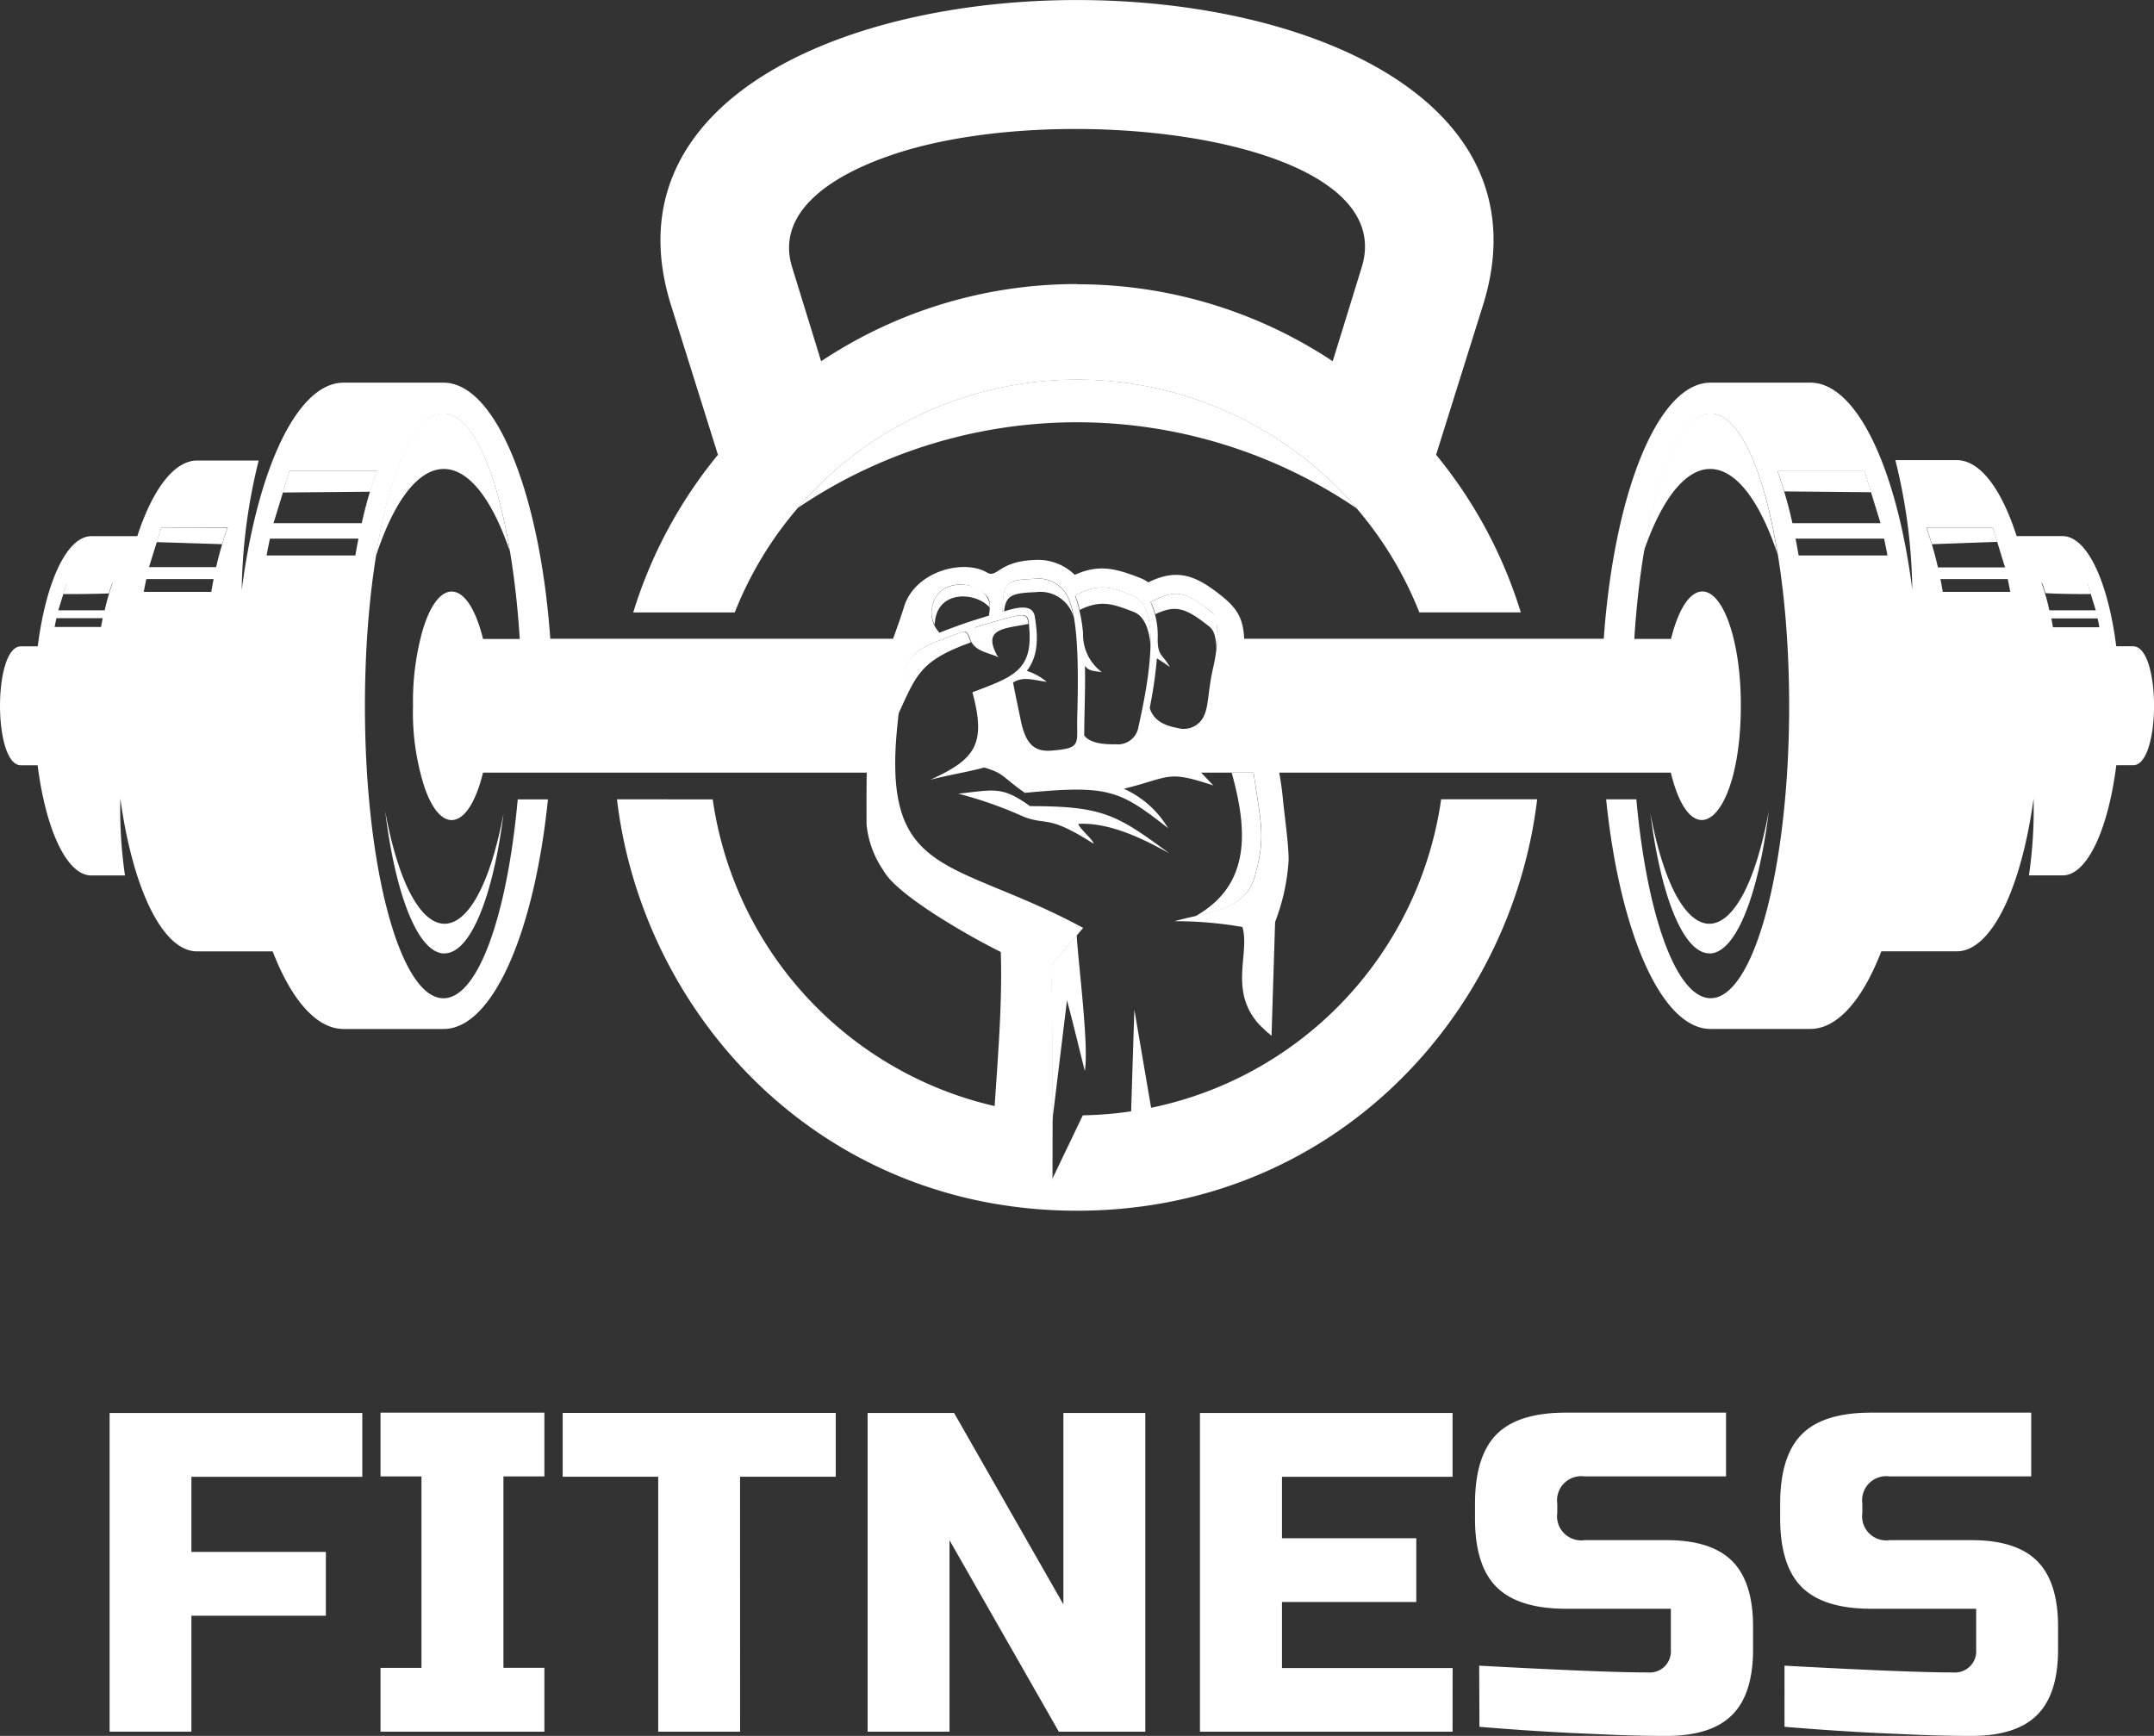 <svg xmlns="http://www.w3.org/2000/svg" width="193.559" height="156" viewBox="0 0 193.559 156"><rect x="0" y="0" width="193.559" height="156" fill="#333333" stroke="none"/><g transform="translate(-0.003 -0.03)"><g transform="translate(0.002 0.03)"><path d="M114.966,71.871a33.085,33.085,0,0,0,28.67,28.148l1.814,6.021,2.773-5.781a33.069,33.069,0,0,0,32.2-28.4h8.627c-2.346,19.574-18.4,36.974-41.347,36.974S108.7,91.434,106.36,71.861ZM147.7,34.152a33.07,33.07,0,0,0-30.755,20.914h-9.122A41.5,41.5,0,0,1,115.435,40.9L111.2,27.4c-11.306-36.489,84.31-36.489,73,0L179.968,40.9a41.5,41.5,0,0,1,7.611,14.163h-9.117A33.074,33.074,0,0,0,147.7,34.152Zm0-8.575a41.441,41.441,0,0,1,22.978,6.917l2.606-8.45c3.555-11.468-25.834-15.179-41.378-10.368-6.667,2.085-11.28,5.593-9.805,10.368l2.606,8.45A41.43,41.43,0,0,1,147.7,25.557Z" transform="translate(-50.919 -0.03)" fill="#fff" fill-rule="evenodd"/><path d="M26.023,73.939,24.579,78.63h7.928a40,40,0,0,1,1.35-4.691Zm-11.53,5.093-1.1,3.545h6.031a30.525,30.525,0,0,1,1.043-3.571Zm-1.34,4.618c-.083.386-.162.766-.229,1.152h6.062c.068-.391.136-.771.214-1.152ZM6,84,5.24,86.46H9.41A21.253,21.253,0,0,1,10.119,84Zm-.928,3.164c-.057.261-.109.521-.162.792h4.17c.047-.271.1-.521.151-.792Zm19.188-7.147c-.109.521-.214,1.006-.3,1.512h7.975c.089-.521.182-1.043.281-1.512Zm143.281-6.078,1.449,4.691h-7.918a40.035,40.035,0,0,0-1.345-4.691Zm11.536,5.093,1.1,3.571h-6.031a30.525,30.525,0,0,0-1.043-3.571Zm1.34,4.618c.083.386.156.766.229,1.152h-6.062c-.068-.391-.136-.771-.214-1.152Zm7.152.349.761,2.46h-4.17a20.3,20.3,0,0,0-.7-2.46Zm.928,3.19c.057.261.109.521.156.792h-4.17c-.047-.271-.094-.521-.146-.792Zm-19.188-7.173c.109.521.209,1.006.3,1.512h-7.981c-.089-.521-.182-1.043-.281-1.512Zm-16.331,4.749c-1.157,0-2.184,1.684-2.815,4.264h-3.3c.725-11.609,3.524-20.251,6.86-20.251,3.894,0,7.053,11.76,7.053,26.267s-3.159,26.272-7.053,26.272c-3.1,0-5.734-7.48-6.677-17.869h-2.716c1.22,11.937,4.962,20.632,9.383,20.632h8.966c2.434,0,4.691-2.606,6.38-6.975h6.776c3.128,0,5.8-5.677,6.907-13.73a41.413,41.413,0,0,1-.417,6.907h3.023c2.21,0,4.092-4.113,4.827-9.9h1.506c2.513,0,2.513-10.691,0-10.691H190.17c-.735-5.776-2.606-9.9-4.827-9.9H181.22c-1.355-4.207-3.268-6.829-5.39-6.829h-5.51A50.344,50.344,0,0,1,171.842,84.6c-1.387-10.848-4.983-18.6-9.159-18.6h-8.966c-4.723,0-8.663,9.868-9.6,23.014H110.625c.568,4.17-2.695,8.1-3.748,12.031h43.265c1.95,7.991,6.292,4.029,6.292-6.015C156.455,89.374,154.9,84.766,152.978,84.766ZM37.95,88.362c1.444-5,4.128-4.775,5.458.672h3.3c-.73-11.609-3.524-20.251-6.86-20.251-3.894,0-7.053,11.76-7.053,26.267s3.159,26.272,7.053,26.272c3.128,0,5.734-7.48,6.677-17.869h2.716c-1.22,11.937-4.962,20.632-9.383,20.632H30.886c-2.44,0-4.691-2.606-6.38-6.975H17.724c-3.128,0-5.8-5.677-6.907-13.73a41.415,41.415,0,0,0,.417,6.907H8.211c-2.21,0-4.092-4.113-4.827-9.9h-1.5c-2.507,0-2.507-10.691,0-10.691H3.395c.735-5.776,2.606-9.9,4.827-9.9H12.34c1.361-4.175,3.3-6.8,5.385-6.8H23.25a50.6,50.6,0,0,0-1.527,11.645C23.14,73.751,26.706,66,30.886,66h8.966c4.691,0,8.663,9.868,9.6,23.014H82.19c-1.678,5.15-1.944,6.292-2.023,12.031H43.407c-1.282,5.249-3.816,5.651-5.291,1.209a22.013,22.013,0,0,1-1-7.225A23.723,23.723,0,0,1,37.95,88.362Z" transform="translate(-0.002 -31.612)" fill="#fff" fill-rule="evenodd"/><path d="M174.83,109.866c.261.881.959,1.533,2.481,1.8a1.993,1.993,0,0,0,2.45-1.215c.365-.86.318-2.174.745-4.087a15.212,15.212,0,0,0,.422-3.388,5.333,5.333,0,0,0-.4-1.616c-.235-.172-.464-.354-.693-.521-2-1.517-2.867-1.564-4.931-.48a7.178,7.178,0,0,1,.641,3.31c0,1.564.448,1.35,1.089,2.523-.391-.281-.74-.521-1.157-.777a39.463,39.463,0,0,1-.646,4.457m-5.885,2.476c.521.678,1.715.813,2.825.787a1.873,1.873,0,0,0,2.049-1.564c.521-2.4,2.408-10.655-.485-11.786-1.991-.782-3.128-1.178-5.213,0a13.312,13.312,0,0,1,.719,3.4,4.2,4.2,0,0,0,1.7,3.477c-.579-.12-1.152-.047-1.527-.573.036,2.523-.063,4.1-.068,6.245Zm-8.564-10.764c.229-1.533,0-1.809-1.043-2.4-1.444-.85-3.649-.365-4.009,1.433a2.521,2.521,0,0,0,.615,2.492c1.434-.579,2.976-1.1,4.436-1.533Zm13.068,35.4,2.314,13.553-2.747.13Zm-9.67-30.447a5.416,5.416,0,0,1,1.793.985c-1.162-.141-2.085-.521-3.023.063.2,1.043.459,2.262.7,3.435.459,2.215,1.308,2.789,2.742,2.685,2.768-.214,2.262-.589,2.325-2.971.094-3.492.162-8.34-.683-10.462a2.947,2.947,0,0,0-3.2-2.007c-2.575.1-2.763.334-2.82,2.966.672-.182,2.648-.949,2.883.4C164.822,103.532,164.822,105.216,163.779,106.545Zm21.68,32.512v.031l-.771-.735h0c-2.794-3.065-.829-6.4-1.527-8.789a34.835,34.835,0,0,0-6.094-.521c2.976-.844,6.375-.912,7.23-4.082,1.074-3.967.454-4.655-.4-11.233-.745.4-1.439.725-2.085,1,.146.141.292.281.433.427a17.125,17.125,0,0,0-3,.318l1.3,1.371c-4.2-1.392-3.779-.766-8.038.3a8.789,8.789,0,0,1,3.967,3.534c-4.379-3.44-5.369-3.883-12.865-3.169-2.21-1.564-1.824-1.725-3.649-2.278-1.491.412-3.362.7-4.853,1.105,3.951-1.809,5.088-3.1,3.79-7.866,3.612-1.366,5.406-1.939,5.114-5.687-.083-1.043,0-1.491-1.486-1.11-1.152.292-2.3.61-3.435.985.339,1.611.871,1.658,2.158,2.648-1.043-.422-2.221-.558-2.57-1.652-.146-.438-.292-.761-.725-.6-5.213,1.923-5.1,1.72-5.786,8.267-1.465,13.991,4.947,11.989,16.681,18.323l-2.872,3.388c.193,4.624.12,12.933.12,19.224l.042,2.4-5.265-.771.089.354-.422-.063c0-7.376,1.142-15.226.907-22.368-2.481-1.22-9.279-5.02-10.53-7.3a8.789,8.789,0,0,1-1.533-4.17c0-2.945-.073-7.756.48-10.577s2-6.13,2.857-8.862c.9-3.248,5.307-4.467,7.5-3.185.912.521,1.043-1,4.17-1.126a4.728,4.728,0,0,1,3.706,1.329c2.168-.98,3.68-.579,5.875.281a3.649,3.649,0,0,1,.73.391c2.424-1.183,4.019-.74,6.161.891,1.413,1.074,2.288,1.934,2.429,3.816.375,5.015,2.909,8.491,3.5,14.715.151,1.564.521,4.071.521,5.541a18.53,18.53,0,0,1-1.215,5.557l-.323,10.243Z" transform="translate(-71.516 -46.25)" fill="#fff" fill-rule="evenodd"/><path d="M97.629,87.423c-.063-.688-.214-.949-1.444-.631-1.152.292-2.3.61-3.435.985.339,1.611.871,1.658,2.158,2.648-1.48-2.606.459-2.554,2.721-3m-3.472-1.465c.1-2.424-4.556-2.976-5.114-.245a2.226,2.226,0,0,0,.172,1.788C89.32,84.28,92.968,84.546,94.157,85.958Zm7.162-.573a2.947,2.947,0,0,0-3.2-2.007c-2.575.1-2.763.328-2.82,2.966l.146-.042c.167-1.48.719-1.647,2.867-1.736a3.092,3.092,0,0,1,3.383,2.252,7.659,7.659,0,0,0-.381-1.433Zm7.3,3.894c.042-2.085-.313-3.91-1.564-4.4-1.991-.782-3.128-1.178-5.213,0a6.37,6.37,0,0,1,.391,1.293c1.9-.949,3-.553,4.884.182.917.37,1.35,1.5,1.486,2.924Zm4.936-3.341c-2-1.522-2.867-1.564-4.931-.474a4.389,4.389,0,0,1,.407,1.089c1.694-.8,2.58-.631,4.389.745.7.521.99.662,1.1,2.148v.271c.146-.86.2-2.606-.281-3.247-.24-.172-.469-.354-.7-.532ZM97.775,103.8c6.6,0,7.819.787,12.51,4.233-1.976-1.084-5.176-2.8-8.168-2.638.057.381,1.324,1.4,1.376,1.783-4.17-2.653-4.071-1.6-6.255-2.413a36.835,36.835,0,0,0-5.906-2.085C94.553,102.342,95.236,101.966,97.775,103.8Zm2,28.341,1.324-10.889c.5,1.814,1.6,6.4,1.606,6.333.37-2.236-.568-9.435-.735-12.187l-2.325,2.742c.141,3.435.141,8.872.13,14.017Zm18.213-22.071c.954-3.534.568-4.467-.125-9.273H115.9c1.407,5.072,1.8,10.06-3.274,12.9,2.4-.511,4.66-1.095,5.353-3.607Zm9.122-33.059a33.074,33.074,0,0,0-50.214,0,44.708,44.708,0,0,1,50.214.016Zm-88.094,4.17c2.721-16.769,9.237-16.946,12.02-.281-3.409-10.024-8.643-9.815-12,.318Zm125.938,0c-2.726-16.769-9.237-16.946-12.026-.281,3.461-10.024,8.674-9.815,12.047.318ZM19.292,80.073l.417-1.3h5.953c-.172.469-.328.964-.485,1.486Zm11.343-4.457.6-1.934H39.1c-.214.584-.417,1.209-.61,1.861ZM10.9,84.739l.318-1.043h4.108c-.115.313-.224.641-.323.99C13.887,84.728,11.995,84.754,10.9,84.739Zm173.8-4.691-.407-1.272h-5.953c.172.469.328.964.485,1.486ZM173.358,75.59l-.6-1.934H164.94c.214.584.417,1.209.61,1.861ZM193.1,84.712l-.318-1.043H188.7c.115.313.224.641.323.99,1.089.068,2.971.094,4.076.078Zm-34.268,32.319c-2.346,0-4.373-5.15-5.307-12.583,2.513,13.324,8.168,13.2,10.639-.2-.923,7.548-2.966,12.792-5.333,12.792Zm-113.673,0c2.351,0,4.379-5.15,5.312-12.583-2.518,13.324-8.173,13.2-10.639-.2.923,7.548,2.961,12.792,5.327,12.792ZM92.468,89.075c-.235-.417-.245-1.131-.855-.907-4.983,1.84-5.1,1.736-5.734,7.491,1.7-3.654,1.95-4.895,6.589-6.578Z" transform="translate(-5.219 -31.355)" fill="#fff" fill-rule="evenodd"/><path d="M26.25,272.268H18.9V243.63H41.606v5.734H26.25v6.75H38.333v5.734H26.25Z" transform="translate(-9.049 -116.649)" fill="#fff"/><path d="M80.326,272.24H65.6v-5.734h3.68V249.3H65.6V243.57H80.326V249.3h-3.68v17.2h3.68Z" transform="translate(-31.406 -116.62)" fill="#fff"/><path d="M112.946,272.264h-7.36v-22.91H97V243.62h24.541v5.734h-8.6Z" transform="translate(-46.438 -116.644)" fill="#fff"/><path d="M174.523,272.268h-7.772l-9.821-17.2v17.2h-7.36V243.63h7.772l9.821,17.2v-17.2h7.36Z" transform="translate(-71.605 -116.649)" fill="#fff"/><path d="M229.561,272.268h-22.7V243.63h22.7v5.734h-15.33v5.52H226.3v5.734H214.231v5.932h15.336Z" transform="translate(-99.032 -116.649)" fill="#fff"/><path d="M254.65,266.308q11.212.61,15.179.61a1.9,1.9,0,0,0,2.043-2.043v-3.68h-9.4q-4.29,0-6.255-1.944t-1.944-6.255V251.77q0-4.3,1.944-6.255t6.255-1.944H276.83V249.3H264.122a2.17,2.17,0,0,0-2.455,2.455v.818a2.17,2.17,0,0,0,2.455,2.455h7.366q4.009,0,5.89,1.877t1.882,5.9v2.043q0,4.009-1.882,5.89t-5.89,1.882c-1.392,0-2.862-.026-4.42-.083l-3.764-.162q-4.17-.2-8.632-.573Z" transform="translate(-121.728 -116.62)" fill="#fff"/><path d="M307.271,266.308q11.207.61,15.174.61a1.908,1.908,0,0,0,2.049-2.043v-3.68h-9.414q-4.3,0-6.255-1.944t-1.944-6.255V251.77q0-4.3,1.944-6.255t6.255-1.944H329.44V249.3H316.716a2.166,2.166,0,0,0-2.45,2.455v.818a2.166,2.166,0,0,0,2.45,2.455h7.366q4.009,0,5.89,1.877t1.882,5.9v2.043q0,4.009-1.882,5.89t-5.89,1.882c-1.392,0-2.862-.026-4.42-.083l-3.758-.162q-4.17-.2-8.632-.573Z" transform="translate(-146.914 -116.62)" fill="#fff"/></g></g></svg>